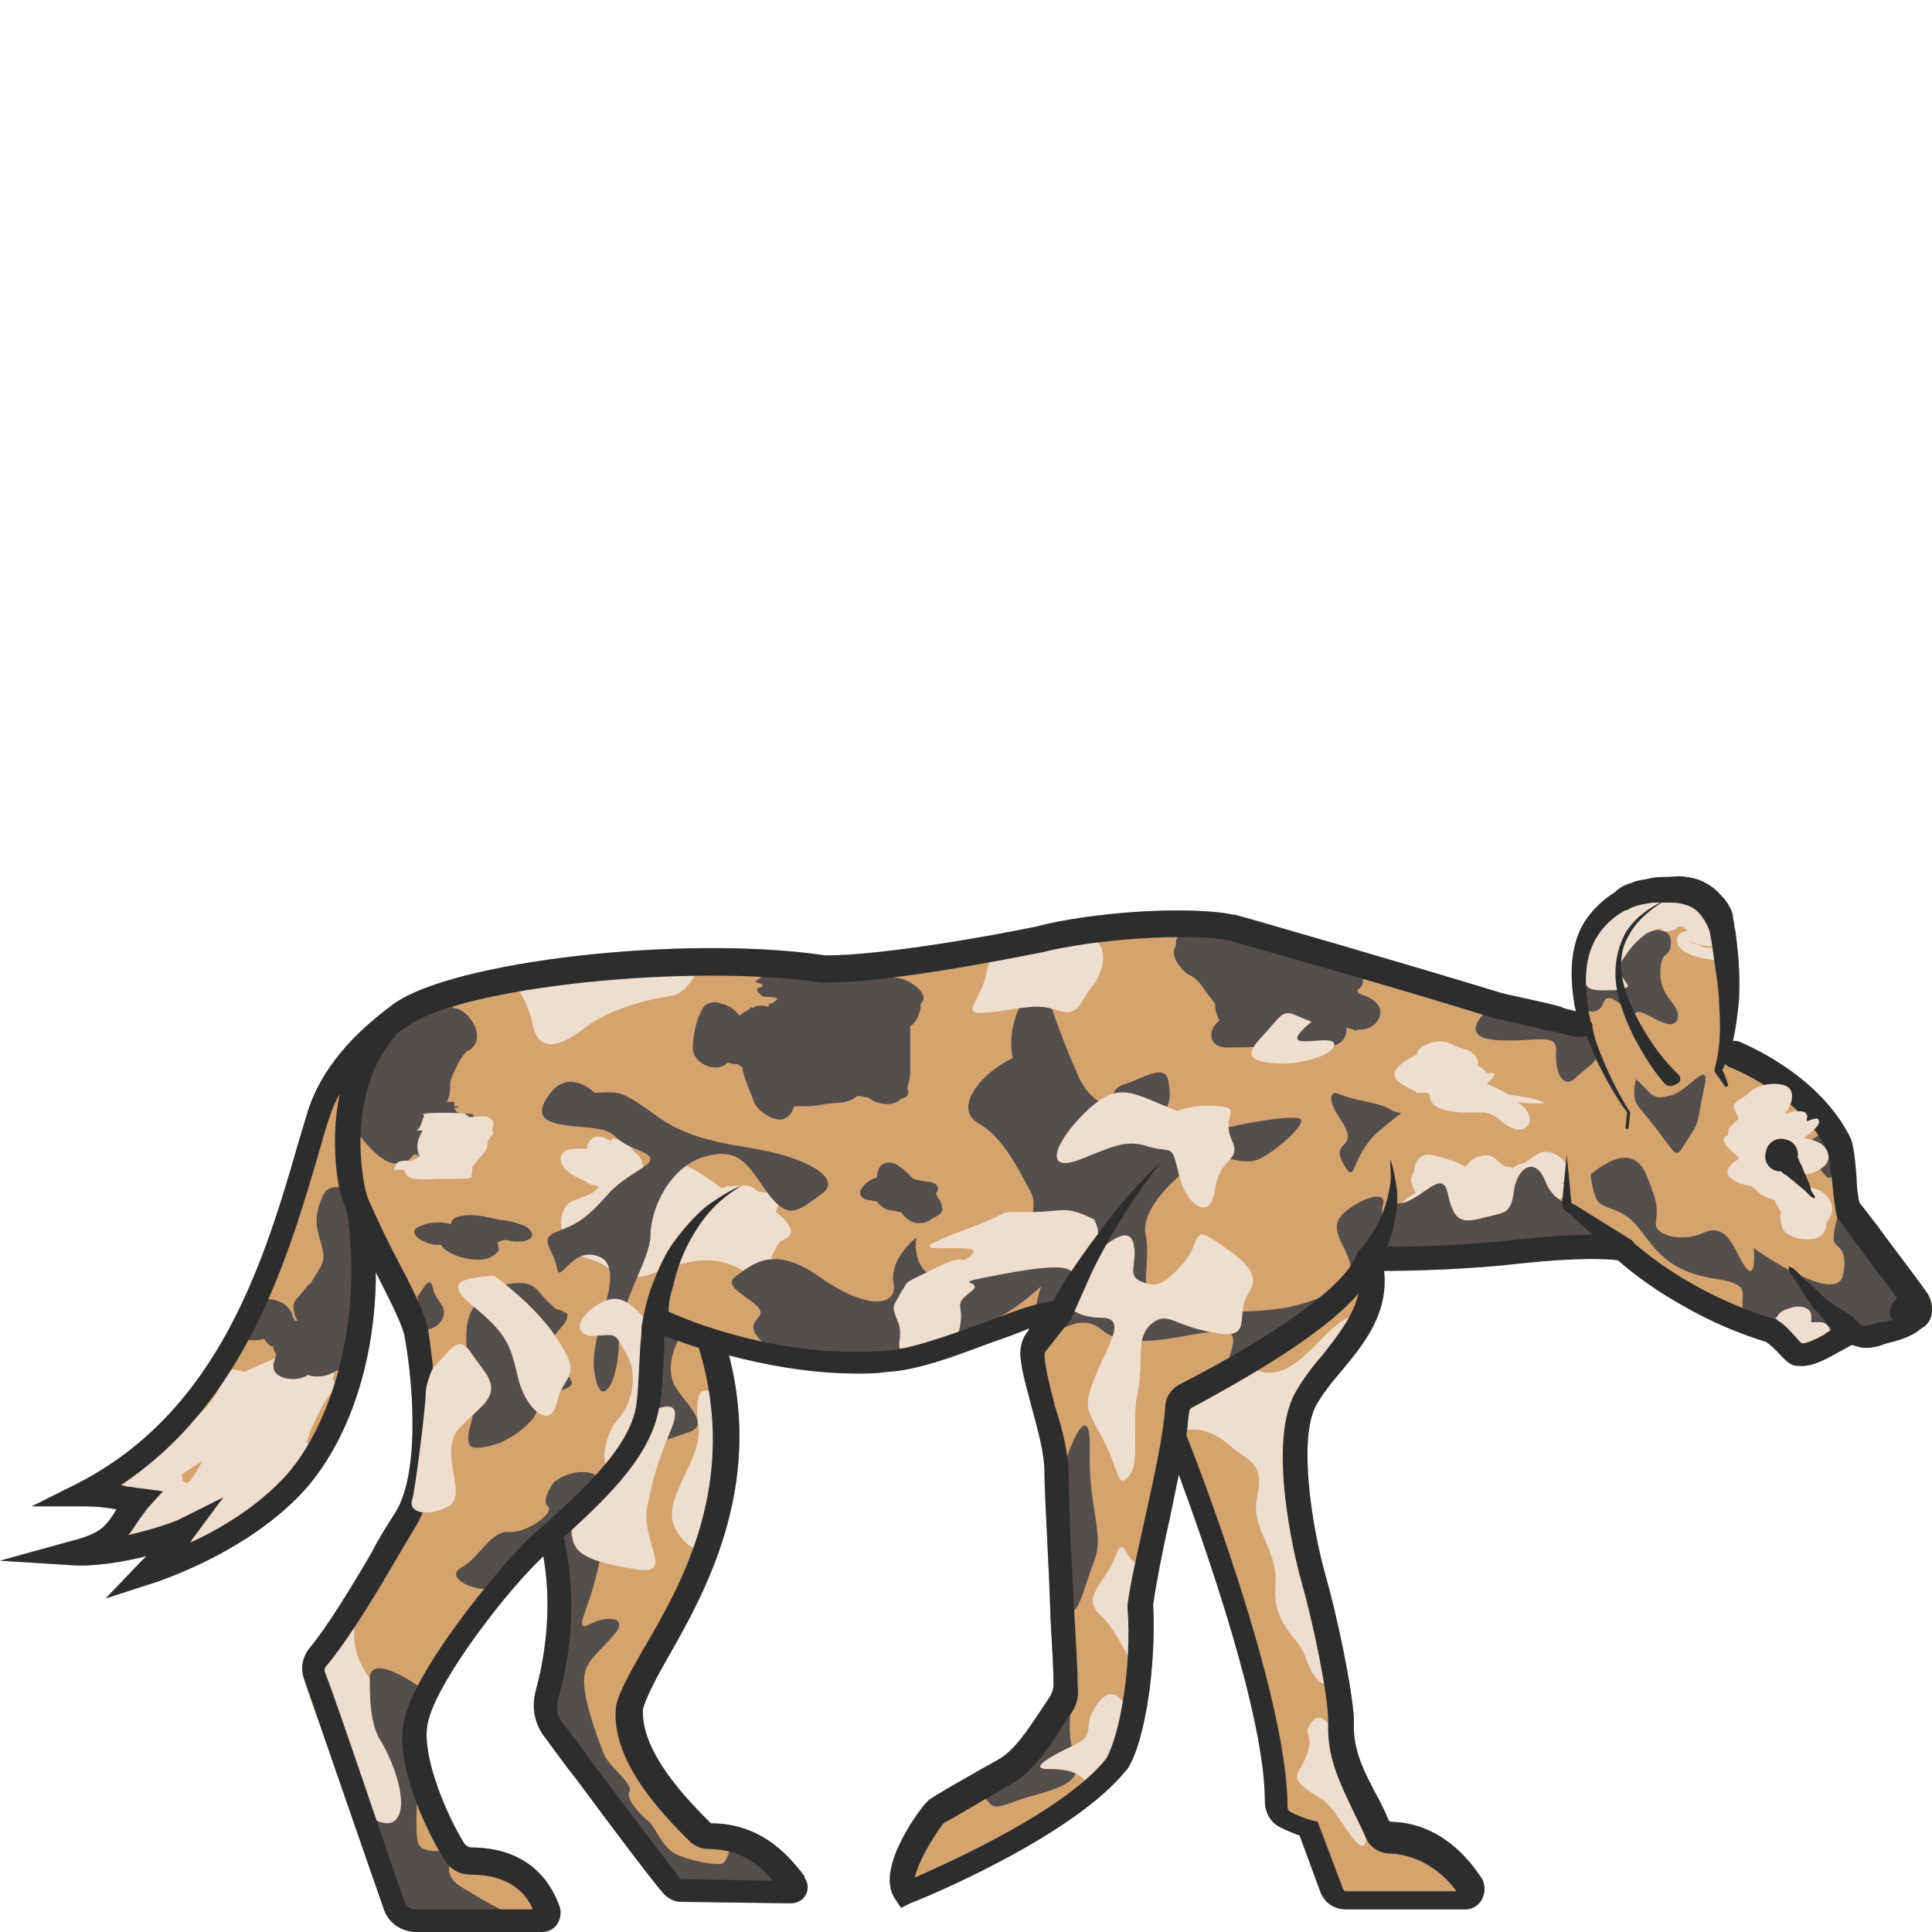 <?xml version="1.0" encoding="utf-8"?>
<!-- Generator: Adobe Illustrator 24.1.2, SVG Export Plug-In . SVG Version: 6.00 Build 0)  -->
<svg version="1.1" id="Layer_1" xmlns="http://www.w3.org/2000/svg" xmlns:xlink="http://www.w3.org/1999/xlink" x="0px" y="0px"
	 viewBox="0 0 128 128" style="enable-background:new 0 0 128 128;" xml:space="preserve">
<style type="text/css">
	.st0{fill:#D4A36E;}
	.st1{fill:#544E4D;}
	.st2{fill:#EFDECE;}
	.st3{fill:#2D2D2D;}
</style>
<g>
	<path class="st0" d="M127.3,88c-0.7,0.6-1.5,0.8-2.3,1l-0.3,0.1c-0.2,0.1-0.7,0.2-1.1,0.2c-0.3,0-0.6-0.1-0.9-0.2l-1.1,0.6
		c-0.7,0.4-1.5,0.8-2.2,0.8c-0.3,0-0.5,0-0.7-0.1c-0.4-0.2-0.7-0.6-1-0.9c-0.2-0.2-0.4-0.4-0.7-0.6c-1.3-0.4-2.9-1-4.6-1.9
		c-1.7-0.9-3.5-2-5.2-3.5c-0.6-0.1-2.7-0.2-6.4,0.2c-3.4,0.4-7.2,0.5-9.1,0.5c0.3,2.8-1.3,4.8-2.8,6.6c-0.7,0.8-1.3,1.6-1.7,2.3
		c-1.2,2.2-0.3,8,0.6,11.2c0.8,2.8,1.8,7.6,1.9,9.6c-0.1,1.9,0.5,3.2,1.7,5.4c0.2,0.4,0.4,0.8,0.6,1.3c0.1,0.1,0.1,0.1,0.2,0.1
		c3.2,0.1,5.1,2.4,6,3.8c0.2,0.4,0.2,0.9,0,1.3c-0.2,0.4-0.6,0.7-1.1,0.7h-7.9c-0.8,0-1.4-0.4-1.7-1.1l-1.4-3.8
		c-0.3-0.1-0.8-0.3-1.2-0.5c-0.7-0.3-1.1-1-1.1-1.8c0-5.6-3.9-16.7-5.7-21.6c-0.2,1-0.4,1.9-0.6,2.9c-0.5,2.2-0.9,4.3-1.1,5.7
		c0.2,4-0.5,9-1.7,10.9l-0.1,0.1c-3.4,4.2-12.5,8.1-14.3,8.8l-0.6,0.3l-0.4-0.6c-1.3-1.9,1.4-5.6,2-6.3l0.2-0.2
		c0-0.1,2.8-1.7,4.6-2.7c1.1-0.6,2-2,2.8-3.2c0.2-0.3,0.4-0.6,0.6-0.9c0.2-0.3,0.3-0.6,0.3-0.9c0-1-0.1-2.6-0.2-4.4
		c-0.1-3.6-0.4-8-0.4-9.6c0-1.3-0.4-2.7-0.8-4.2c-0.3-1.2-0.7-2.4-0.8-3.6c0-0.6,0.1-1.1,0.5-1.6l0.1-0.2c-0.7,0.3-1.5,0.6-2.4,0.9
		c-2.4,0.9-5,1.9-7.1,2C58.1,91,57.4,91,56.8,91c-3.2,0-6.2-0.6-8.5-1.2c2.3,8.9-1.7,15.9-4.1,20.1c-0.8,1.4-1.4,2.6-1.6,3.3
		c-0.2,2.9,3.1,6.2,4.4,7.5c0.1,0.1,0.1,0.1,0.1,0.1c3.6,0,5.4,2.5,6.2,3.5v0.1c0.2,0.3,0.3,0.7,0.1,1.1c-0.2,0.4-0.6,0.6-1,0.6
		l-7.3-0.1c-0.4,0-0.8-0.2-1.1-0.5c-0.8-0.9-3.5-4.5-5.8-7.6c-0.8-1-1.5-2-2.1-2.8c-0.7-0.9-0.9-2-0.6-3.1c0.8-3,1-6,0.5-8.9
		l-0.5,0.5c-2.4,2.4-6.9,8.3-7.2,10.8c-0.3,2.1,1.3,5.9,2.5,7.8c0.1,0.1,0.3,0.2,0.4,0.2c4.2,0,5.5,2.8,5.9,4c0.1,0.4,0,0.8-0.2,1.1
		c-0.2,0.3-0.6,0.5-1,0.5h-8.3c-1,0-1.9-0.6-2.2-1.6c-1.3-3.7-4.4-12.7-5.3-15.3c-0.2-0.7,0-1.4,0.4-1.9c1.1-1.3,2.7-3.9,4.1-6.3
		c0.5-1,1.1-1.9,1.6-2.7c1.5-2.4,1.3-7.8,0.6-11.7c-0.2-0.9-1.1-2.6-1.9-4.2c0,5.7-1.7,11-4.7,14.4c-3.8,4.2-9.8,6.1-10.1,6.2
		l-3.1,1l2.2-2.3c0,0,0.2-0.2,0.5-0.5c-1.6,0.4-3.5,0.7-4.9,0.6L0,103.4l4.7-1.3c2-0.5,2.3-1,2.9-1.9c0-0.1,0.1-0.1,0.1-0.2
		c-0.5-0.1-1.1-0.2-2.3-0.2H2.1l3-1.5c9.4-4.8,12.4-14.7,14.7-22.7c0.2-0.7,0.4-1.3,0.6-2c1.1-3.4,3.8-5.7,5.7-7.1
		c3.9-2.8,19.1-4.6,28.6-3.2c3.8,0,11-1.3,13.9-1.9c3.8-1,10.2-1.4,13.1-0.8h0.1c0.1,0,12.2,3.5,17.7,5.2c1.3,0.3,2.8,0.6,3.9,0.9
		c0.4,0.2,0.7,0.2,1,0.3c0-0.2-0.1-0.3-0.1-0.5c-0.2-1.3-0.3-2.7,0.1-4.1c0.2-0.7,0.5-1.3,1-1.9c0.5-0.6,1-1,1.6-1.4
		c0.3-0.3,0.7-0.5,1.1-0.6c0.4-0.2,0.8-0.2,1.2-0.3c0.4-0.1,0.8-0.1,1.2-0.1c0.4,0,0.7-0.1,1.2,0c1,0.1,1.8,0.6,2.4,1.3
		c0.3,0.3,0.6,0.8,0.7,1.2c0,0.3,0.1,0.5,0.1,0.7c0,0.2,0.1,0.4,0.1,0.6c0.2,1.5,0.3,3,0.2,4.5c-0.1,0.9-0.2,1.8-0.4,2.6
		c0.1-0.1,0.3,0,0.4,0c0.2,0.1,5.3,2.1,7.4,6.4c0.2,0.5,0.3,1.3,0.4,2.6c0,0.6,0.1,1.4,0.2,1.7c0.2,0.2,0.6,0.8,1.1,1.4
		c1,1.4,2.5,3.3,3.4,4.6C128.2,86.5,128.1,87.6,127.3,88z"/>
	<path class="st1" d="M32,74.6c0-0.1-0.6-0.5-0.7-0.8c0,0-0.3,0-0.7,0c-0.3-0.1-0.4-0.1-0.5-0.4c0.1,0,0.2,0,0.3-0.1
		c-0.1,0-0.2,0-0.3,0c0-0.1,0-0.2,0-0.3c0,0-0.2,0-0.5,0c0.1-0.2,0.2-0.4,0.2-0.7c0.1-0.6-0.1-0.4,0.2-1.1c0.3-0.6,0.5-1.2,1-1.6
		c0,0,0,0,0.1,0c0,0,0,0,0,0c0.1-0.1,0.1-0.1,0.2-0.2c0.2-0.2,0.3-0.4,0.3-0.7c0.1-0.7-0.8-1.9-1.5-1.9c0,0,0,0-0.1,0
		c0,0,0-0.1,0-0.1c-0.1,0-0.2,0.1-0.4,0.1c-0.3,0-0.6,0-0.9,0c-0.4,0-0.5,0.2-0.5,0.5c0,0,0,0,0,0c-0.2,0-0.3,0-0.4,0.1
		c-0.1,0.1-0.2,0.1-0.2,0.2c0,0,0,0-0.1,0c-0.1,0.1-0.1,0.1-0.2,0.2c-0.4-0.1-0.8-0.1-0.8-0.1c-0.5,0.2-2.9,4.6-3.1,5.1
		c-0.1,0.2,0,0.4,0,0.7c-0.2,0.4-0.2,1.1,0.3,1.6c0.6,0.7,1.5,1.9,2.5,2c0.6,0.1,0.9-0.2,1.2-0.6c0.2,0,0.4,0,0.7,0
		c-0.3,0-0.5,0.1-0.5,0.1c0.9,0,1.8,0,2.6,0c-0.1,0-0.2,0-0.3-0.1c0,0,0.1,0,0.1,0c0.3,0,0.7,0,1-0.2c1.1-0.4,0,0-0.2-0.4
		C30.6,75.7,32,74.9,32,74.6z M29,75.5c-0.1-0.1-0.2-0.1-0.3-0.2c-0.2-0.2-0.1-0.5-0.1-0.8c0.1-0.1,0.2-0.3,0.4-0.4
		c0.1,0.2,0.7,0.8,0.7,0.8C29.6,75,29.3,75.2,29,75.5z"/>
	<path class="st2" d="M20.7,94.5c0.4-0.9,0.8-1.7,1.4-2.4c0.2-0.2,0.1-0.5-0.1-0.8c0,0,0,0,0,0c0.1-0.1,0.2-0.3,0.1-0.4
		c-0.1-0.1-0.2-0.2-0.3-0.3c0-0.1,0.1-0.1,0.1-0.2c0.2-0.4,0-0.6-0.3-0.7c0.1-0.5,0.2-1.1,0.3-1.6c0.3-1.4-1.9-2.7-2.2-1
		c-0.1,0.9-0.3,1.7-0.6,2.6c0,0-0.1,0-0.1,0c-0.3,0-0.5,0-0.7,0.2c0,0-0.1,0.1-0.1,0.1c-0.7,0.3-1.4,0.6-2,0.9
		c-0.6-0.2-1.2-0.3-1.3,0.2c-0.1,0.2-0.1,0.3-0.2,0.5c-0.9,2.2-3.7,3.9-5.5,5.1c-0.5,0.3-2,1.5-1.4,1.9c0,0.3,1.9,0.1,2.2,0.3
		c0.1,0.1,0.3-0.1,0.4,0c-0.1,0.2-0.2,0.3-0.4,0.5c-0.6,0.1-0.7-0.1-1.3,0c-1.2,0.2-1.3,2.4,0.3,2.9c0.9,0.3,0.6,0.2,1.5,0.1
		c0.1,0,0.4-0.1,0.8-0.1c0.1,0.2,0.3,0.4,0.6,0.6c1.2,0.8,3.2-0.6,3.5-1.8c0,0,0,0,0,0c0.4-0.1,0.9-0.4,1.1-0.8
		c0.1,0,0.1-0.1,0.2-0.1c0.1,0,0.1,0,0.2,0c0.4-0.1,0.5-0.2,0.4-0.4c0.2-0.2,0.4-0.3,0.6-0.5c0,0,0.1-0.1,0.1-0.1c0,0,0,0,0,0
		c0.1-0.1,0.1-0.1,0.2-0.2c0.1-0.1,0.2-0.3,0.3-0.5c0.4-0.4,0.7-0.9,0.9-1.3c0,0,0,0,0-0.1c0.1,0,0.2,0,0.3,0c0.1,0,0.3,0.1,0.4,0.1
		c0.5-0.1,0.7-0.4,0.6-0.7c0,0,0.1,0,0.1-0.1c0.3-0.3-0.2-0.7-0.5-0.8c0-0.1,0.1-0.2,0.1-0.3C20.5,95,20.6,94.7,20.7,94.5z
		 M13.4,96.8c-0.3,0.6-0.6,1.1-1,1.5c-0.1-0.1-0.2-0.1-0.3-0.2c0-0.1,0-0.3-0.1-0.4C12.5,97.4,12.9,97.1,13.4,96.8z"/>
	<path class="st1" d="M23.8,80.5c0.6-1.4-1.8-2.6-2.4-1.3c-0.3,0.7-0.5,1.3-0.4,2.1c0.1,0.6,0.3,1.1,0.4,1.6
		c0.1,0.8-0.1,0.9-0.5,1.6c-0.1,0.2-0.2,0.3-0.3,0.5c-0.1,0.1-0.3,0.2-0.3,0.3c-0.2,0.2-0.4,0.5-0.6,0.7c-0.3,0.3-0.3,0.6-0.2,1
		c0,0.1,0.1,0.3,0.2,0.5c-0.1,0-0.1,0-0.2,0c0-0.1,0-0.1-0.1-0.2c0-0.2-0.1-0.4-0.2-0.5c-0.2-0.4-0.7-0.6-1.1-0.7
		c-1.2-0.2-2.2,0.7-2.7,1.7c-0.1,0.8,1.2,1.2,2.1,0.9c0.1,0.2,0.3,0.4,0.5,0.5c0,0,0,0,0.1,0c0,0.2,0.1,0.4,0.2,0.5c0,0,0,0,0,0
		c0,0,0,0,0,0c0,0,0,0,0,0c0,0.1-0.1,0.3-0.1,0.4c-0.5,1.2,1.2,1.5,2,1.1c0.1,0,0.1-0.1,0.2-0.1c0.6,0.2,1.3,0.1,1.9-0.3
		c0.8,0,1.7-0.5,1.3-1.4c-0.1-0.3-0.2-0.5-0.3-0.7c0-0.3-0.1-0.6-0.1-0.9c0.2-0.1,0.4-0.3,0.6-0.6c0.1-0.2,0.2-0.4,0.2-0.7
		c0-0.1,0-0.1,0-0.2c0-0.3-0.2-0.5-0.5-0.6c0.3-0.4,0.5-0.7,0.6-1.2C24.3,83.3,23.2,81.7,23.8,80.5z"/>
	<path class="st1" d="M104.7,64.3c0.6,0.8,0.8,1.1,1.4,0.9c0.5-0.2,1.3-0.2,1.2-0.5c-0.1-0.4,0.1-2.1,0.5-2.6c0.4-0.5,1-1.4,1.1-0.8
		s1.8-0.1,1.8,1.1s-0.7,0.4-0.7,2.1s1.5,2.1,1.1,3.1c-0.5,1-2.7-1.3-2.8-0.3c-1-0.8-1.8-1.7-2.1-0.8c-0.3,0.9-1.7,0.5-1.7-0.3
		C104.3,65.1,104.7,64.3,104.7,64.3z"/>
	<path class="st1" d="M30.5,80.8L30.5,80.8c0.8,0.2,1.5,0.4,2.3,0.6c0,0,0,0,0-0.1c-0.2,0.2-0.3,0.4-0.5,0.5h0.1c-0.3,0-0.6,0-1,0
		c0.8,0.1,1.6,0.3,2.4,0.4c0.3,0.1,1.1,0.1,1.4-0.2c0.2-0.3-0.2-0.7-0.5-0.8c-0.8-0.3-1.6-0.5-2.4-0.3c-0.9,0.2-1.5,0.8-2.4,1
		c-0.8,0.2-0.4,0.7,0.1,1c0.8,0.5,2.2,0.6,2.9-0.2c0.3-0.3-0.2-0.7-0.5-0.8c-0.6-0.3-1.9-0.6-2.4,0.1c-0.2,0.3,0,0.5,0.2,0.7
		c0.6,0.4,1.1,0.5,1.8,0.6c-0.4-0.4-0.9-0.8-1.3-1.2c0.3-0.2,1.3,0.7,1,0.1c-0.1-0.2-0.2-0.3-0.4-0.4c-0.3-0.3-0.7-0.5-1.1-0.6
		c-0.8-0.3-1.7-0.3-2.5,0.1c-0.6,0.3,0,0.8,0.3,0.9c0.5,0.3,1.3,0.4,1.8,0.1c-0.3,0.2-0.7-0.4-0.6,0.1c0,0.1,0.2,0.3,0.2,0.3
		c0.3,0.3,0.8,0.5,1.2,0.6c0.7,0.2,1.6,0.3,2.2-0.2c0.9-0.6-0.9-1.2-1.3-1.2c-0.1,0-0.2,0-0.3,0c0.4,0.1,0.8,0.3,1.2,0.4
		c-0.1-0.1-0.2-0.1-0.2-0.2c0.1,0.2,0.1,0.4,0.2,0.7c-0.1,0-0.1,0-0.2,0c-0.5-0.1-1.1-0.1-1.6-0.2c0,0,0.1,0,0.1,0.1
		c-0.2-0.3-0.3-0.5-0.5-0.8c0.4,0,0.7,0.1,1.1,0.1c0,0.3,0.1,0.7,0.1,1c0.4-0.1,0.8-0.3,1.2-0.5c0.2-0.1,0.4-0.2,0.6-0.3
		c0.5-0.1,0.4-0.2-0.2-0.2c0.3-0.3,0.6-0.7,0.9-1c-1.1-0.2-2.4-0.7-3.5-0.4c-0.2,0-0.6,0.3-0.5,0.5c0,0,0,0,0,0.1
		c0.4,0.7,1.7,0.9,2.4,0.6l0,0c0.6-0.3,0-0.8-0.3-0.9C31.8,80.7,31.1,80.6,30.5,80.8L30.5,80.8z"/>
	<path class="st2" d="M32.6,74.9c0.1-0.4,0.2-0.7-0.3-0.9c-0.3-0.1-0.7,0-1.1,0c0,0-0.1,0-0.2,0c0,0,0-0.1,0.1-0.1c0,0-0.1,0-0.1,0
		c0,0,0,0,0,0c0,0-0.1,0-0.1,0c0,0-0.1-0.1-0.1-0.1c-0.1-0.1-2.6-0.1-2.7,0c0,0-0.1,0-0.1,0c0,0,0,0,0.1,0.1
		c-0.1,0.3-0.2,0.6-0.3,0.8c-0.1,0.1-0.1,0.1-0.2,0.2c0.1,0,0.2,0,0.4,0c-0.3,0.5-0.5,1.1-0.2,1.7c0,0,0,0,0,0
		c-0.1,0.1-0.3,0.2-0.5,0.3c-0.1,0-0.1,0-0.2,0c0,0-0.1,0-0.1,0c0,0,0,0,0,0c-0.3,0-0.8,0-0.8,0.4c-0.1,0-0.1,0.1-0.1,0.2
		c0,0,0.3,0,0.7,0c0,0,0,0,0,0.1c0.1,0.3,0.3,0.4,0.6,0.5c0,0-0.1,0-0.1,0c0.1,0,0.1,0,0.2,0c0.6,0.1,1.3,0,1.7,0c0.3,0,0.5,0,0.8,0
		c0,0,0,0-0.1,0c0,0,0,0,0,0c0.6,0,1.3,0,1.3-0.1v0c0,0,0.1,0,0.1,0c0,0,0-0.1-0.1-0.1c0.1-0.2,0.1-0.4,0.1-0.6
		c0.3-0.4,0.6-0.7,0.9-1.1c0.1-0.2,0.1-0.4,0.1-0.6c0.1-0.1,0.1-0.1,0.2-0.2c0,0-0.1,0-0.1,0c0,0,0,0,0,0c0,0,0.1,0,0.1,0
		c0,0-0.1,0-0.1,0c0,0,0.1-0.1,0.1-0.1C32.8,75.1,32.7,75,32.6,74.9z"/>
	<path class="st1" d="M59.5,64.8c-0.5-0.1-1-0.1-1.5,0c0-0.5,0.1-0.9,0.1-0.9l-3.2-0.1c-0.7,0-1.6,0.2-2.2,0.6c-0.5,0-1,0-1.4,0
		c-0.2,0-0.7-0.1-0.8,0.1c-0.1,0.1-0.1,0.2-0.1,0.3c-0.2,0.1-0.4,0.2-0.3,0.3c0.2,0,0.3,0.1,0.4,0.1c0,0.1,0,0.1,0,0.2
		c-0.3,0-0.4,0.1-0.3,0.3c0.1,0.1,0.2,0.2,0.3,0.3c0.2,0.1,1,0,1,0.2c0,0-0.2,0.2-0.4,0.3c-0.1,0-0.2,0-0.3,0c0.1,0,0.1,0,0.2,0.1
		c0,0-0.1,0-0.1,0.1c-0.3-0.1-0.7-0.1-0.9,0c0,0-0.1,0-0.1,0.1c0,0-0.1,0-0.1-0.1c-0.1,0.1-0.2,0.2-0.2,0.2
		c-0.2,0.1-0.4,0.2-0.6,0.4c-0.3-0.4-0.7-0.7-1.2-0.8c-0.4-0.2-1.1-0.1-1.3,0.4c-0.4,0.8-0.6,1.7-0.6,2.6c0.1,1.1,1.7,1.6,2.3,0.9
		c0.3,0.1,0.5,0.1,0.7,0.1c0.1,0.1,0.2,0.2,0.3,0.2c0,0.1,0,0.2,0,0.2c0.2,0.8,0.5,1.4,0.8,2.2c0.3,0.6,1.4,1.3,2,1
		c0.4-0.2,0.5-0.5,0.6-0.8c0.6,0,1.3,0,1.8-0.1c0.8-0.2,1.6,0,2.3-0.5c0,0,0.1-0.1,0.1-0.1c0.2,0,0.5,0.1,0.7,0.1
		c0.1,0.1,0.2,0.1,0.3,0.2c0.6,0.3,1.4,0.4,1.9-0.1c0,0,0,0,0,0c0.4-0.1,0.6-0.3,0.4-0.7c0.1-0.3,0.2-0.7,0.2-1.1c0-1,0-2,0-3
		c0.3-0.2,0.5-0.5,0.6-0.9c0.1-0.2,0.1-0.4,0.1-0.6c0,0,0,0,0,0C61.7,65.9,60.3,64.9,59.5,64.8z"/>
	<path class="st1" d="M27.6,86c0.6-0.9,0.9-1.5,1.1-0.6s1,1.1,0.6,2c-0.5,0.9-1.6,0.7-1.6,0.7V86z"/>
	<path class="st1" d="M62.4,80c0-0.2-0.1-0.5-0.3-0.7c0-0.1,0-0.1-0.1-0.2c0.3-0.4,0.1-0.7-0.4-0.8c-0.4,0-0.7-0.1-1.1-0.2
		c-0.1-0.1-0.2-0.2-0.3-0.3c-0.2-0.2-0.4-0.4-0.6-0.5c-0.4-0.4-1.2-0.4-1.4,0.2c-0.1,0.2-0.1,0.3-0.1,0.5c-0.3,0.1-0.7,0.3-0.9,0.6
		c-0.4,0.4-0.2,0.8,0.3,0.9c0.2,0,0.4,0.1,0.6,0.1c0.2,0.3,0.6,0.6,1,0.6c0.2,0,0.4,0.1,0.6,0.1c0.2,0.3,0.5,0.6,0.9,0.7
		c0.4,0.1,0.9,0,1.2-0.3c0.1,0,0.2-0.1,0.2-0.1C62.3,80.5,62.5,80.2,62.4,80z"/>
	<path class="st2" d="M23.7,106.2c-0.5,2.4-0.2,3.6,0.8,5c1,1.4,1.5,2.2,1.7,3.7c0.2,1.5,2.1,4.8,0.9,5.9c-1.2,1.2-2,2.1-2.7,0.1
		c-0.7-2-5-9.1-4.2-10.7C21.1,108.7,23.7,106.2,23.7,106.2z"/>
	<path class="st1" d="M37.9,91.6c-0.1-0.1-0.1-0.3-0.2-0.4c-0.2-0.5-1.5-0.1-1.7,0c0.2-0.2,0.2-0.4,0.3-0.7c0.2-1-0.3-1.1,0.5-2.1
		c0.3-0.4,0.7-0.7,0.8-1.2c0-0.1,0-0.2-0.1-0.2c-0.3-0.2-0.4-0.2-0.7-0.3c-0.3-0.3-0.6-0.5-0.9-0.9c-0.5-0.6-0.8-0.8-1.5-0.8
		c-1,0-1.9,0.4-2.6,1.1c-1.4,1.4-0.7,3-0.9,4.7c-0.1,1,0.2,1.4,0.4,2.4c0.2,0.9-0.5,1.6-0.2,2.5c0.2,0.5,1.7,0,2-0.1
		c0.9-0.4,1.6-0.9,2.2-1.6c0.1-0.1,0.2-0.4,0.4-0.7c0.1,0,0.2-0.1,0.2-0.1c0.5-0.3,0.9-0.6,1.3-1.1C37.6,92,37.9,91.8,37.9,91.6z"/>
	<path class="st1" d="M27.7,111.7c-1.9-1.3-3.2-1.6-3.2-0.5c0,1.1,0,3,0.7,4.1c0.7,1.1,1.8,3.8,1.2,5c-0.6,1.2-2.1-0.2-2.2,0.1
		c-0.1,0.4,1.3,4.9,1.9,6c0.6,1.1,4,0.9,4.4,1c0.4,0.1,5.3-0.2,4.3-0.4c-1.1-0.1-2.1-0.7-4.1-1.9c-2.1-1.2,0-2.6-0.4-2.6
		c-0.4,0-2.3,0.5-2.6-0.4s0.1-5.2,0.1-5.2s-0.7-3.8-0.3-4.1S27.7,111.7,27.7,111.7z"/>
	<path class="st1" d="M83.1,62.3c-0.1-0.1-0.6-0.1-0.7-0.2c-0.4-0.2-1-0.1-1.6-0.1c0,0-0.1-0.1-0.1-0.1c-0.8-0.7-1.9-0.7-2.6,0.1
		c-0.2,0.2-0.2,0.4-0.2,0.7c-0.5,0.6,0.5,1.7,0.9,1.9c0.5,0.2,0.8,0.7,1.1,1.1c0.2,0.3,0.4,0.5,0.6,0.8c0,0.4,0.1,0.8,0.3,1.1
		c-0.8,0.6-0.8,1.8,0.5,1.8c1.5,0,2.9-0.1,4.3-0.1c0.1,0,0.2,0,0.2,0c0.2,0,0.3,0,0.5,0c0.2,0,0.4-0.1,0.5-0.1
		c0.2,0.2,0.4,0.3,0.5,0.3c0.1,0,0.1,0,0.2,0c0,0,0,0,0,0c0,0,0,0,0,0c0.8-0.1,1.8-0.4,1.7-1.4c0,0,0.1,0,0.1,0
		c0.2,0.1,0.4,0.1,0.6,0.2c0,0,0-0.1,0-0.1c1.3,0.2,2.3-1.4,0.8-2.1c-0.2-0.1-0.5-0.2-0.7-0.3c0-0.1,0-0.1-0.1-0.2
		c0.2-0.1,0.4-0.3,0.4-0.6c0-0.5-0.5-0.9-0.8-1.1c-1.1-0.4-2.2-0.6-3.5-0.7c-0.5,0-2.3-0.7-2.6-1L83.1,62.3z"/>
	<path class="st1" d="M70.4,97.6c0.3-1.6,1.9-5.3,1.8-1.5c-0.1,3.8,1,5.6,0.3,7.3c-0.7,1.8-1.2,4.3-1.8,2.9
		C70.1,105.1,70.4,97.6,70.4,97.6z"/>
	<path class="st1" d="M36.7,98.2c1.4-1.1,3.4-0.7,2.8,0.1c-0.5,0.8-2,2.1-3,2.8c-1,0.7-1.5,2.5-2.9,3.7c-1.4,1.2-4.3-0.2-3.1-0.9
		c1.3-0.7,2-2.5,3.2-2.4s3.1-1.3,2.6-1.7S36.7,98.2,36.7,98.2z"/>
	<path class="st2" d="M51.4,80.3C51.4,80.3,51.4,80.3,51.4,80.3c0.2,0,0.3,0,0.4,0C51.6,80.3,51.5,80.3,51.4,80.3
		c0.1-0.3,0.3-0.6,0.1-0.8c0-0.1-0.2-0.2-0.3-0.2c0,0,0,0,0-0.1c0,0,0,0,0,0c0,0,0,0,0,0c0,0,0,0,0,0c0,0-0.1,0-0.1,0c0,0,0,0,0,0
		c0,0-0.1,0-0.1,0c0.2,0,0.4,0,0.5,0c-0.1-0.1-0.3-0.1-0.5-0.1c0,0,0.1,0,0.1-0.1c-0.1,0-0.3,0-0.4,0c0,0,0,0,0,0
		c-0.1,0-0.3,0-0.6-0.1c0-0.1-0.1-0.2-0.2-0.2c-0.4-0.3-1.2-0.1-1.7-0.1c-0.1,0-0.2,0.1-0.4,0.1c-1-0.7-3.2-2.5-4.5-1.3
		c0,0-0.1,0.1-0.1,0.1c0,0,0,0-0.1,0c-0.2-0.1-0.4-0.1-0.5-0.1c0-0.5-0.2-0.8-0.6-1.1c-0.2-0.4-0.7-0.7-1.1-0.8
		c-0.1,0-0.2-0.1-0.3-0.1c0,0.1-0.1,0.1-0.1,0.2c-0.2-0.1-0.3-0.1-0.4-0.2c-0.8-0.3-1.2,0.2-1.2,0.7c-0.3,0-0.5,0-0.8,0
		c-0.9,0-1.3,0.7-0.6,1.4c0.4,0.4,0.9,0.6,1.4,0.8c0,0,0,0,0,0.1c0,0,0.1,0,0.1,0c0.1,0,0.1,0.1,0.2,0.1c0.2,0,0.3,0.1,0.5,0.1
		c-0.3,0.4-0.7,0.6-1.1,0.7c-0.3,0.2-0.8,0.2-1,0.5c-0.8,0.9-0.4,2.5,0.5,3.2c0.5,0.4,1.2,0.4,1.7,0.7c0.6,0.3,0.9,0.7,1.6,0.8
		c0.7,0.2,1.3,0.1,2-0.2c2.1-0.7,3.6-1.3,5.7-0.2c0.1,0.1,0.2,0.2,0.3,0.3c0,0,0.1-0.1,0.1-0.1c0.8,0.5,2.9,0.1,1.6-1
		c0.1-0.3,0.3-0.5,0.4-0.8c0.1-0.1,0.2-0.2,0.2-0.3c0,0,0,0,0.1,0c0.1,0,0.1-0.1,0.2-0.1C52.9,81.7,52.1,80.8,51.4,80.3z"/>
	<path class="st2" d="M103.5,78.4c0.4-0.4,0.5-1,0.1-1.5c-0.4-0.5-1.2-0.8-1.8-0.4c-0.2,0.1-0.4,0.3-0.6,0.4c0,0-0.1,0-0.1,0.1
		c0.1-0.1,0.2-0.1,0,0c-0.1,0-0.2,0.1-0.4,0.1c-0.2,0.1-0.4,0.2-0.5,0.3c-0.1-0.1-0.2-0.1-0.3-0.1c-0.4,0-0.6-0.4-0.9-0.6
		s-0.6-0.2-0.9-0.1c-0.5,0.1-0.8,0.4-1,0.7c-0.7-0.4-1.5-0.6-2.3-0.8c-0.7-0.1-1.1,0.5-1.1,1.1c-0.2,0.3-0.3,0.6-0.1,1
		c0.1,0.2,0.1,0.3,0.2,0.4c-0.3,0.2-1.1,0.7-0.9,0.9c0.7,0.9,1.8,0.9,2.9,0.6c0,0,0,0,0,0c0.3,0.4,0.8,0.8,1.3,1
		c0.5,0.2,1.2,0.3,1.8,0.2c0,0,0,0,0,0.1c0.1,0,0.1-0.1,0.2-0.1c0.4-0.1,0.9-0.1,1.2-0.3c0.2-0.1,0.1-0.3,0-0.7c0.3,0,0.5,0,0.8,0
		c0.5-0.1,0.1-0.8,0-1.1c0,0,0,0,0,0c0.3,0.1,0.5,0.2,0.8,0.2c0.8,0,1.5-0.2,2-0.9C104,78.8,103.8,78.6,103.5,78.4z"/>
	<path class="st1" d="M89,80.4c-1.2,1.1,0.5,2.4,0.5,3.7c0,1.2-2.6,2.3-4.7,2.6c-2.2,0.3-6.8,0.4-8.1-0.3c-1.4-0.7-0.4-2.7-0.8-4.6
		c-0.4-1.9,2.7-4.5,3.8-5c1.1-0.5,2.6,0.5,3.7,0c1.1-0.5,3-2.2,2.8-2.6c-0.1-0.4-3.4,0.1-5.7,0.7c-1.3,0.3-2.5-0.2-3.5-0.7
		c0.1-0.1,0.1-0.2,0.1-0.3c0.4-1,0.5-1.1,0.3-2.3c-0.2-1.2-1.8-0.1-2.8,0.2c-0.8,0.2-0.9,0.7-1,1.5c-0.9-0.2-1.7-0.9-2.2-2.1
		c-0.7-1.6-1.1-2.6-1.9-4.9s-3,1.1-2.4,3.8c-2.3,1.1-3.9,3.4-2.3,4.3c1.6,0.9,2.6,2.9,3.5,4.6c0.9,1.8-1.7,5-4.9,5.6
		s-2.7-2.6-2.7-2.6s-1.8,1.4-1.5,3c0.3,1.6-1.8,1.8-4.9-0.4c-3.1-2.2-4.5-0.8-5.6,0c-1.1,0.8,2.3,1.8,1.6,2.6s-0.4,1.1,0.5,2
		c0,0,3,0.7,4.7,0.9c1.6,0.2,5.8-0.9,8.6-1.9c2.8-0.9,4.9-3,4.9-3s-0.8,1.9-0.1,3.4c0.7,0.3,2.4-1.9,4.1-0.5
		c1.6,1.4,4.6,0.5,7.4,0.1c2.8-0.4,0,2.6,1.5,2c1.5-0.5,7.4-4.6,8.8-5.8c1.4-1.2,0.7-3.2,0.9-4.5C92,78.8,90.2,79.3,89,80.4z"/>
	<path class="st1" d="M92.3,79.7c1.5,0.4,3.2-2.5,3.6-0.7c0.4,1.8,0.8,2.1,2.3,1.7s1.9-0.2,2.1-1.8c0.2-1.5,1.4-2.4,2.1-0.6
		c0.7,1.8,2.4,1.4,3.1,2.6c0.7,1.2,2.7,1.5,0.5,1.9c-2.3,0.4-6.8,0.6-8.9,0.6s-7,0.7-6.4-0.1C91.2,82.4,92.3,79.7,92.3,79.7z"/>
	<path class="st1" d="M64.4,118.5c1.5,0.6,0.7,1.7,2.7,0.9c2-0.8,5-0.9,4.1-3.1c-0.9-2.2,0.5-4.6-1.1-3.4c-1.6,1.1-0.8,2.6-2.2,3.4
		S64.4,118.5,64.4,118.5z"/>
	<path class="st1" d="M39.4,72.4c1.8-0.1,1.8-0.1,4.2,1.6c2.5,1.8,5.4,1.8,7.8,2.4c2.4,0.6,4.5,1.8,2.9,2.8
		c-1.5,1.1-2.1,1.6-3.4-0.1c-1.3-1.8-1.8-3.1-4.1-2.5c-2.4,0.6-3.7,3.5-3.7,5.2s-2.1,4.5-2.1,7.1c0,2.6-1.2,4.7-1.6,2.1
		c-0.5-2.6,2.2-6.7,0.4-7.7c-1.9-0.9-2.7,1.9-2.9,0.7s-1.3-1.9,0-2.4s1.9-0.8,3.4-2.5s4.1-2.1,2-2.9s-1.1-1.3-3.4-1.5
		c-2.4-0.2-3.8-0.4-2.5-2.2S39.4,72.4,39.4,72.4z"/>
	<path class="st1" d="M105.4,77.8c1.2-1,2.9-1.9,3.7,0.1c0.8,1.9,0.7,2.3,0.6,3.1c-0.1,0.9,1.8,1.3,3.1,0.7s1.8,0.3,2.5,1.7
		c0.7,1.3,1,1,0.9-0.7c1.1,0.8,5.5,3.6,5.9,1.8c0.4-1.9-0.5-1.8-0.6-2.3c-0.1-0.5,0.4-2.7,0.9-2.3c0.5,0.4,3.9,5,4.5,5.7
		c0.5,0.7,0.9,1.7-1,2.1c-2,0.4-3.1,0.5-3.6,0.4c-0.6,0.7-2.6,2.1-3.4,1.5c-0.8-0.6-2.7-1.6-3.3-2.6c-0.6-1.1,0.9-1.9-2.1-2.3
		c-3-0.5-3.8-1.9-4.9-3.3c-1.1-1.5-2.4-1.2-2.8-1.9C105.4,78.6,105.4,77.8,105.4,77.8z"/>
	<path class="st1" d="M120.7,74.6c0.1,0.8-1,1-1.9,1.4c-0.9,0.4-1.4,0.7-0.4,1.1c1,0.4,1.1-0.8,1.8-0.1s0.9,1.5,1.3,0.7
		c0.4-0.8,0.8-1.6,0.1-2.2S120.7,74.6,120.7,74.6z"/>
	<path class="st1" d="M99.5,66.3c-1.2,0.6-3,2.4-0.4,2.6c2.6,0.2,4.1-0.6,4,0.8c-0.1,1.4,0.5,2.5,1.3,1.7s1.7-1.1,1.3-1.9
		c-0.4-0.8-0.1-1.7-1.3-1.8C103.3,67.6,99.5,66.3,99.5,66.3z"/>
	<path class="st1" d="M45.5,88.1c-0.9,0.8-1.4,2.6-0.8,3.7c0.6,1.1,2.5,2.6,0.9,3.1c-1.5,0.5-2.3,0.9-2.6,0c-0.3-0.9,0.1-4.4,0-5.6
		c-0.1-1.2,0.9-1.8,1.3-1.8C44.7,87.6,45.5,88.1,45.5,88.1z"/>
	<path class="st1" d="M39,99.5c0.3,1.5,1.3,1.8,0.6,4.5c-0.6,2.7-1.7,4.2-0.5,3.6c1.1-0.6,2.7-0.5,1.5,0.8c-1.1,1.3-2,1.7-1.9,3.2
		c0.1,1.5,1,3.8,1.3,4.6c0.3,0.8,2,2,1.7,2.5s0.9,1.7,1.3,2s0.9,1.8,1.9,2.2s2,0.6,2.8,0.6c0.8,0,0.6-2.4,1.4-2
		c0.8,0.4,3.2,3.3,3.2,3.3s-1.3,0.9-2.7,0.8c-1.4-0.1-4.3,0.5-5.1-0.3c-0.8-0.8-6.4-9-7.2-10c-0.9-1-1.3-2.8-0.8-4.1
		c0.6-1.3,0.8-6.6,0.4-8.1S39,99.5,39,99.5z"/>
	<path class="st2" d="M41.3,97.3c0.9-1.9,0.1-2.8,1.3-3.5c1.2-0.7,2.7-1.2,1.9,0.8s-1.1,2.7-1.6,5.1s1.8,4.6-0.6,4.3
		c-2.4-0.4-3.4-0.7-4-1.3c-0.6-0.6-0.6-2.3,0.1-2.9C39.1,99.2,41.3,97.3,41.3,97.3z"/>
	<path class="st2" d="M48.4,92.5c-1.3-0.2-2.1-1-2.2,0.6c-0.1,1.6,0.5,1.7-0.5,3.9c-1,2.2-1.7,3.3-0.7,4.7c1,1.4,2,1.2,2.3-0.5
		c0.3-1.7,1-4.4,1-5.6S48.4,92.5,48.4,92.5z"/>
	<path class="st2" d="M46.1,64.5c-4.1,0.1-8.3,0.5-11.8,1c0.4,0.6,0.8,1.4,1,2.4c0.3,1.6,1.5,1.7,3.3,0.3c1.8-1.4,4.4-2,5.8-2.2
		C45.2,65.9,45.8,65.1,46.1,64.5z"/>
	<path class="st2" d="M72.5,80.8c-2-1-2-0.5-4.3-0.5c-2.3,0-1-0.1-3.3,0.8c-2.3,0.9-4.4,1.6-2.7,1.6c1.6,0,2.8-0.1,2.1,0.5
		c-0.8,0.7-0.1-0.3-2.3,0.8c-2.2,1.1-1.7,0.7-2.3,1.6c-0.5,1-0.7,0.8-0.2,2s-0.7,2.2,1.2,1.9c1.9-0.3,2.6-0.1,2.9-1.6
		c0.3-1.5-0.5-1.4,0.7-2.3c1.2-0.9-2.1-0.4,2.2-1.2c4.3-0.8,4.3-0.3,4.7,0c0.4,0.3,1-1.5,1.4-2.1C73,81.7,72.5,80.8,72.5,80.8z"/>
	<path class="st2" d="M67.7,62.7c-1.8,0.5-2,0-2.4,2c-0.5,2-2.1,2.7,0.9,2.3c3-0.5,2.9-0.3,4.1,0c1.2,0.3,1.2-0.6,2.1-1.7
		s1.1-3.2-0.6-3.2S67.7,62.7,67.7,62.7z"/>
	<path class="st2" d="M72.4,83.2c0.9-0.8,2.4-2.1,2.7-0.8c0.3,1.3-0.5,2.1,0.5,2.5s1.4,0.3,2.7-1.1c1.3-1.4,0.6-2.7,2.2-1.6
		s3.2,2.1,2.2,3.5c-0.9,1.4,0.4,3.1-2.2,2.6c-2.7-0.4-3.1-1.5-4.2-0.6c-1.1,0.9-0.5,2.4-0.9,4.4c-0.5,2.1,0.2,4.7-0.6,5.7
		c-0.8,0.9-0.6-0.3-1.7-2.4c-1.1-2.1-1.4-2.1-0.5-4.3c0.9-2.2,2.1-3.8,0.3-3.8s-2.7-1.1-2.2-1.6S72.4,83.2,72.4,83.2z"/>
	<path class="st2" d="M78,94.9c1.1-0.4,2.2-0.2,3.4,0.8c1.2,1.1,2.4,1.1,1.9,3.4s1.4,3.4,1.2,6c-0.2,2.6,1.6,3.4,2,4.7
		c0.4,1.3,1.4,2.5,1.5,1.1c0.1-1.4-0.4-6.2-1.1-7.9c-0.7-1.6-1.3-6.7-0.8-8.5s1.4-3.5,2.2-4.7s4.4-3.4,2.2-2.9s-2.5,1.6-4.4,3.2
		c-1.9,1.5-2.8,0.6-3.7,0.4c-0.8-0.2-3.7,1.4-3.7,1.4L78,94.9z"/>
	<path class="st2" d="M89,115.8c-0.8-1.3-1.4-2.6-2.1-1.7s0.2,0.7-0.3,2.1s-1.2,1.4-0.1,2.3c1.2,0.9,1.2,0.5,2.3,2.1
		s1.6,2.4,1.8,0.9c0.2-1.5,1.1-1.1,0.2-2.6C89.8,117.5,89,115.8,89,115.8z"/>
	<path class="st2" d="M74.8,114.1c0-1.3-1.1-2.7-2.1-1.2c-1.1,1.5,0,2-1.5,2.7c-1.5,0.7-3.1,1.6-1.8,1.6s2,0.2,2.5,0.8
		c0.5,0.6,0.9,0.5,1.6-0.7S74.8,114.1,74.8,114.1z"/>
	<path class="st2" d="M43,87.7c-1.2-1.4-2-2.2-3.5-1.2c-1.5,1-1.4,2.1,0,2c1.4-0.1,1.2-0.2,2,1.2s0.4,3.3-0.6,4.4
		c-1,1.1-1.2,3.7-0.2,3c1-0.7,2-1.6,2.2-3.7C43.1,91.3,43,87.7,43,87.7z"/>
	<path class="st2" d="M114.5,63.3c-0.1-0.2-0.4-0.3-0.6-0.3c-0.1,0-0.2-0.1-0.4-0.1c0.1,0,0.1,0,0.2,0c0.1,0,0.1,0.1,0.2,0.1
		l-0.1-0.1c0-0.1,0-0.2,0-0.2c0,0,0.1,0,0.1,0c0.1,0,0.4-0.1,0.4-0.2c0-0.2-0.2-0.3-0.3-0.4c-0.1,0-0.1,0-0.2-0.1
		c-0.1-0.3-0.5-0.6-0.7-0.8c0,0,0,0-0.1,0c0-0.1-0.1-0.2-0.2-0.3c0.5-0.4,0.8-1,0.4-1.2c-0.5-0.3-1-0.2-1.5-0.1
		c-0.1-0.1-0.2-0.2-0.3-0.2c-1.3-0.4-2.7-0.4-3.9,0.4c-0.5,0.3-1,0.9-1.4,1.5c-0.6,0-1.1,0.1-1.2,0.3c-0.2,0.7-0.8,1-0.7,1.9
		c0.1,0.7,0.6,1.4,1,1.9c0.3,0.3,1.3,0.2,1.7,0.2c0.2,0,1.2-0.1,0.9-0.4c-0.2-0.3-0.4-0.6-0.6-0.9c0-0.1,0.1-0.2,0.1-0.3
		c0-0.2,0.5-0.8,0.6-1c0.3-0.4,0.7-0.8,1.1-1.1c0.3-0.2,0.7-0.3,1-0.4c0,0,0,0,0.1,0.1c0.3,0.2,0.8,0.1,1.1-0.2c0.1,0,0.2,0,0.3,0
		c0.1,0.1,0.2,0.2,0.3,0.3c-0.1,0-0.1,0-0.2,0c-0.3,0.1-0.5,0.3-0.5,0.6c0,0.4,0.3,0.6,0.6,0.8c0.5,0.3,1.2,0.4,1.8,0.5
		C113.7,63.7,114.7,63.8,114.5,63.3z M113,61.2C113,61.2,113.2,61.5,113,61.2L113,61.2z M111.9,62.4c0,0,0,0,0.1,0
		c0.5,0.2,1.1,0.3,1.6,0.3c-0.1,0-0.1,0-0.2,0.1c-0.2,0-0.5,0-0.7-0.1c0,0,0,0,0.1,0C112.5,62.6,112.2,62.5,111.9,62.4z"/>
	<path class="st2" d="M120.6,87.6c-0.2,0-0.4,0-0.6,0c0,0,0,0,0,0c0-0.1,0-0.1,0-0.2c0,0,0,0,0,0c0,0,0,0,0,0c0-0.1,0-0.1,0-0.2
		c0-0.6-0.7-0.7-1.2-0.6c-0.3,0.1-0.7,0.2-0.9,0.4c-0.3,0.4-0.5,0.7-0.5,0.9c0,0.7,0.1,1.3,0.8,1.6c0.9,0.5,2.3,0,2.8-0.8
		c0.1-0.2,0.3-0.4,0.2-0.7C121.1,87.8,120.9,87.6,120.6,87.6z"/>
	<path class="st2" d="M76,103.5c-1.5,0.7-1.4-2.2-2.1-0.4c-0.7,1.9-2.4,2.7-0.9,4c1.4,1.3,2.8,5.5,2.8,3.4s-0.4-4.8-0.5-5.4
		C75.2,104.6,76.3,103.4,76,103.5z"/>
	<path class="st3" d="M127.7,85.7c-0.9-1.3-2.4-3.2-3.4-4.6c-0.5-0.6-0.9-1.2-1.1-1.4c-0.1-0.3-0.2-1.1-0.2-1.7
		c-0.1-1.3-0.2-2.1-0.4-2.6c-2.1-4.3-7.2-6.3-7.4-6.4c-0.1,0-0.3-0.1-0.4,0c0.2-0.8,0.3-1.7,0.4-2.6c0.1-1.5,0-3-0.2-4.5
		c0-0.2-0.1-0.4-0.1-0.6c0-0.2-0.1-0.4-0.1-0.7c-0.1-0.4-0.4-0.9-0.7-1.2c-0.6-0.7-1.4-1.2-2.4-1.3c-0.5-0.1-0.8,0-1.2,0
		c-0.4,0-0.8,0-1.2,0.1c-0.4,0.1-0.8,0.1-1.2,0.3c-0.4,0.1-0.8,0.3-1.1,0.6c-0.6,0.4-1.1,0.8-1.6,1.4c-0.5,0.6-0.8,1.2-1,1.9
		c-0.4,1.4-0.3,2.8-0.1,4.1c0,0.2,0.1,0.3,0.1,0.5c-0.3-0.1-0.6-0.1-1-0.3c-1.1-0.3-2.6-0.6-3.9-0.9c-5.5-1.7-17.6-5.2-17.7-5.2
		h-0.1c-2.9-0.6-9.3-0.2-13.1,0.8c-2.9,0.6-10.1,1.9-13.9,1.9c-9.5-1.4-24.7,0.4-28.6,3.2c-1.9,1.4-4.6,3.7-5.7,7.1
		c-0.2,0.7-0.4,1.3-0.6,2c-2.3,8-5.3,17.9-14.7,22.7l-3,1.5h3.3c1.2,0,1.8,0.1,2.3,0.2c0,0.1-0.1,0.1-0.1,0.2
		c-0.6,0.9-0.9,1.4-2.9,1.9L0,103.4l4.8,0.3c1.4,0.1,3.3-0.2,4.9-0.6c-0.3,0.3-0.5,0.5-0.5,0.5L7,105.9l3.1-1
		c0.3-0.1,6.3-2,10.1-6.2c3-3.4,4.7-8.7,4.7-14.4c0.8,1.6,1.7,3.3,1.9,4.2c0.7,3.9,0.9,9.3-0.6,11.7c-0.5,0.8-1.1,1.7-1.6,2.7
		c-1.4,2.4-3,5-4.1,6.3c-0.4,0.5-0.6,1.2-0.4,1.9c0.9,2.6,4,11.6,5.3,15.3c0.3,1,1.2,1.6,2.2,1.6h8.3c0.4,0,0.8-0.2,1-0.5
		c0.2-0.3,0.3-0.7,0.2-1.1c-0.4-1.2-1.7-4-5.9-4c-0.1,0-0.3-0.1-0.4-0.2c-1.2-1.9-2.8-5.7-2.5-7.8c0.3-2.5,4.8-8.4,7.2-10.8l0.5-0.5
		c0.5,2.9,0.3,5.9-0.5,8.9c-0.3,1.1-0.1,2.2,0.6,3.1c0.6,0.8,1.3,1.8,2.1,2.8c2.3,3.1,5,6.7,5.8,7.6c0.3,0.3,0.7,0.5,1.1,0.5
		l7.3,0.1c0.4,0,0.8-0.2,1-0.6c0.2-0.4,0.1-0.8-0.1-1.1v-0.1c-0.8-1-2.6-3.5-6.2-3.5c0,0,0,0-0.1-0.1c-1.3-1.3-4.6-4.6-4.4-7.5
		c0.2-0.7,0.8-1.9,1.6-3.3c2.4-4.2,6.4-11.2,4.1-20.1c2.3,0.6,5.3,1.2,8.5,1.2c0.6,0,1.3,0,1.9-0.1c2.1-0.1,4.7-1.1,7.1-2
		c0.9-0.3,1.7-0.6,2.4-0.9l-0.1,0.2c-0.4,0.5-0.5,1-0.5,1.6c0.1,1.2,0.5,2.4,0.8,3.6c0.4,1.5,0.8,2.9,0.8,4.2c0,1.6,0.3,6,0.4,9.6
		c0.1,1.8,0.2,3.4,0.2,4.4c0,0.3-0.1,0.6-0.3,0.9c-0.2,0.3-0.4,0.6-0.6,0.9c-0.8,1.2-1.7,2.6-2.8,3.2c-1.8,1-4.6,2.6-4.6,2.7
		l-0.2,0.2c-0.6,0.7-3.3,4.4-2,6.3l0.4,0.6l0.6-0.3c1.8-0.7,10.9-4.6,14.3-8.8l0.1-0.1c1.2-1.9,1.9-6.9,1.7-10.9
		c0.2-1.4,0.6-3.5,1.1-5.7c0.2-1,0.4-1.9,0.6-2.9c1.8,4.9,5.7,16,5.7,21.6c0,0.8,0.4,1.5,1.1,1.8c0.4,0.2,0.9,0.4,1.2,0.5l1.4,3.8
		c0.3,0.7,0.9,1.1,1.7,1.1h7.9c0.5,0,0.9-0.3,1.1-0.7c0.2-0.4,0.2-0.9,0-1.3c-0.9-1.4-2.8-3.7-6-3.8c-0.1,0-0.1,0-0.2-0.1
		c-0.2-0.5-0.4-0.9-0.6-1.3c-1.2-2.2-1.8-3.5-1.7-5.4c-0.1-2-1.1-6.8-1.9-9.6c-0.9-3.2-1.8-9-0.6-11.2c0.4-0.7,1-1.5,1.7-2.3
		c1.5-1.8,3.1-3.8,2.8-6.6c1.9,0,5.7-0.1,9.1-0.5c3.7-0.4,5.8-0.3,6.4-0.2c1.7,1.5,3.5,2.6,5.2,3.5c1.7,0.9,3.3,1.5,4.6,1.9
		c0.3,0.2,0.5,0.4,0.7,0.6c0.3,0.3,0.6,0.7,1,0.9c0.2,0.1,0.4,0.1,0.7,0.1c0.7,0,1.5-0.4,2.2-0.8l1.1-0.6c0.3,0.1,0.6,0.2,0.9,0.2
		c0.4,0,0.9-0.1,1.1-0.2L125,89c0.8-0.2,1.6-0.4,2.3-1C128.1,87.6,128.2,86.5,127.7,85.7z M19,97.7c-1.9,2.1-4.4,3.6-6.4,4.5
		c0.1-0.1,0.1-0.2,0.2-0.3l2-2.7l-3,1.5c-0.7,0.3-2,0.7-3.3,1c0.2-0.2,0.3-0.4,0.5-0.7c0.2-0.3,0.5-0.7,0.8-1.1l1-1.1l-1.5-0.2
		c-0.3,0-0.5-0.1-0.8-0.1c-0.1,0-0.3-0.1-0.5-0.1c8.3-5.5,11.1-15.1,13.2-22.3c0.2-0.7,0.4-1.4,0.6-2c0.2-0.6,0.4-1.1,0.7-1.6
		c-0.7,3.4,0,6.5,0.1,6.7c0.1,0.4,0.3,0.8,0.4,1.1C24.1,87.9,21.8,94.5,19,97.7z M42.6,109.3c-0.9,1.6-1.6,2.8-1.8,3.8v0.1
		c-0.3,3.6,3.3,7.2,4.9,8.8c0.3,0.3,0.8,0.5,1.2,0.5c2.2,0,3.5,1.1,4.3,2.1l-6.1-0.1c-0.8-1-3.5-4.6-5.7-7.5
		c-0.8-1.1-1.5-2.1-2.1-2.8c-0.4-0.5-0.5-1.1-0.3-1.7c1-3.6,1.1-7.1,0.4-10.4c0-0.1,0-0.1-0.1-0.2c2.5-2.3,5.6-5.1,6.3-8.3
		c0.3-1.2,0.3-2.6,0.4-4.1v-1c0.6,0.2,1.3,0.5,2.3,0.8C49,98.2,45.2,104.9,42.6,109.3z M87.6,89.8c-0.7,0.8-1.3,1.6-1.8,2.5
		c-2,3.6,0.3,12.1,0.4,12.4c0.8,2.8,1.8,7.6,1.8,9.4c-0.1,2.3,0.7,3.9,1.9,6.4c0.2,0.4,0.4,0.8,0.6,1.3c0.3,0.6,0.9,1,1.6,1
		c2.1,0.1,3.6,1.4,4.4,2.5h-7.3c-0.1,0-0.1,0-0.2-0.1l-1.7-4.5l-0.4-0.1c0,0-0.7-0.2-1.3-0.5c-0.2-0.1-0.3-0.2-0.3-0.4
		c0-7.6-6.4-23.9-6.7-24.6c0.1-0.6,0.1-1.1,0.2-1.6c0-0.1,0.1-0.2,0.1-0.2c5.6-3,9.3-5.5,11.1-7.6C89.7,87.1,88.7,88.4,87.6,89.8z
		 M125.2,87.1c-0.1-0.1,0,0.1,0.2,0.3c-0.2,0.1-0.5,0.2-0.8,0.2l-0.4,0.1c-0.6,0.2-0.9,0.2-1,0c-0.1-0.1-0.2-0.2-0.2-0.2
		s-0.1,0-0.1-0.1c-0.1-0.1-0.1-0.2-0.2-0.2l-1.1-0.7l-0.6-0.4c0,0-0.1-0.1-0.2-0.2l-0.2-0.2l-1-0.9l-0.5-0.5
		c-0.2-0.2-0.3-0.3-0.6-0.4c0,0.3,0.1,0.5,0.3,0.7l0.4,0.6c0.2,0.4,0.5,0.8,0.7,1.1l0.2,0.3c0.1,0.1,0.1,0.2,0.3,0.3l0.4,0.5
		l0.6,0.7l-0.4,0.2l-0.1,0.1c-0.9,0.5-1.3,0.6-1.5,0.6c-0.2-0.1-0.3-0.3-0.5-0.5c-0.3-0.3-0.6-0.7-1.1-1l-0.1-0.1h-0.1
		c-2.4-0.7-6-2.2-9.3-5c-0.1-0.1-0.1-0.2-0.3-0.3l-3.7-2.3c-0.1,0-0.2-0.1-0.2-0.2l-0.3-3.1l-0.3,3.1v0.1c0,0.3,0.2,0.6,0.5,0.7
		l1.5,1.4c-1.2,0-2.8,0.1-4.8,0.3c-3.2,0.4-6.9,0.5-8.8,0.5c0.1-0.2,0.1-0.3,0.2-0.5c0.2-0.6,0.3-1.2,0.4-1.8c0.1-0.6,0.1-1.2,0-1.8
		c-0.1-0.6-0.2-1.2-0.4-1.7c0,0.6,0.1,1.1,0,1.7c-0.1,0.6-0.2,1.1-0.4,1.6c-0.2,0.5-0.4,1-0.7,1.5c-0.3,0.4-0.6,0.9-0.9,1.2
		C90,82.9,90,82.9,89.9,83v0.1c0,0.1-0.1,0.1-0.1,0.2c-0.8,1.9-5,5-11.6,8.4c-0.6,0.3-1,0.9-1,1.5c-0.1,1.7-0.7,4.5-1.3,7.2
		c-0.5,2.3-1,4.4-1.2,5.9v0.2c0.3,3.9-0.5,8.4-1.4,10c-2.7,3.4-10,6.7-12.7,7.9c0.2-0.9,1-2.4,1.9-3.6c0.6-0.3,2.9-1.7,4.5-2.6
		c1.4-0.8,2.5-2.4,3.3-3.7c0.2-0.3,0.4-0.6,0.6-0.9c0.4-0.5,0.6-1.2,0.5-1.9c0-1-0.1-2.6-0.2-4.4c-0.2-3.5-0.4-7.9-0.4-9.5
		c0-1.5-0.4-3.1-0.9-4.6c-0.3-1.2-0.6-2.3-0.7-3.3c0-0.2,0-0.3,0.1-0.4l1.5-1.9l0.1-0.1c0,0,0.1-0.1,0.1-0.2
		c0.4-0.9,0.8-1.8,1.2-2.7c0.4-0.9,0.9-1.8,1.4-2.7c1-1.7,2.1-3.4,3.4-5c-1.5,1.4-2.8,2.9-4,4.5c-0.6,0.8-1.2,1.6-1.8,2.5
		c-0.5,0.7-1,1.5-1.4,2.3c-1.1,0.1-2.7,0.7-4.5,1.4c-2.3,0.8-4.9,1.8-6.7,1.9c-7,0.5-13-2-14.3-2.6c0-0.6,0.1-1.1,0.3-1.7
		c0.2-0.9,0.5-1.8,0.9-2.6c0.4-0.8,0.9-1.6,1.5-2.3s1.4-1.3,2.2-1.8c-0.9,0.4-1.7,0.9-2.5,1.5c-0.7,0.6-1.4,1.4-2,2.2
		c-0.6,0.8-1,1.7-1.4,2.7c-0.4,1-0.6,1.9-0.8,3V88c0,0,0,0,0,0.1c0,0.5-0.1,1-0.1,1.5c-0.1,1.4-0.1,2.8-0.3,3.8
		c-0.6,2.7-3.6,5.4-5.9,7.5c-0.7,0.6-1.4,1.2-1.9,1.8c-1.8,1.9-7.2,8.4-7.6,11.7c-0.4,2.9,1.7,7.2,2.8,8.9c0.4,0.6,1,0.9,1.7,0.9
		c2.6,0,3.7,1.3,4.1,2.3h-7.8c-0.3,0-0.6-0.2-0.7-0.5c-1.3-3.7-4.3-12.7-5.3-15.3c0-0.1,0-0.2,0.1-0.3c1.2-1.4,2.9-4.1,4.3-6.5
		c0.6-1,1.1-1.9,1.6-2.7c2.3-3.7,1.1-11.4,0.9-12.9c-0.2-1.2-1-2.8-2-4.7c-0.7-1.3-1.3-2.6-1.8-3.7c-0.2-0.4-0.3-0.7-0.4-1.1
		c0-0.1-1.5-6.1,2-10.2l0.1-0.1c0.2-0.2,0.5-0.4,0.7-0.5c3.5-2.6,18.7-4.2,27.5-2.9h0.2c4,0,11.3-1.4,14.3-2
		c3.6-0.9,9.7-1.3,12.4-0.8c0.7,0.2,12.4,3.5,17.7,5.2h0.1c1.4,0.3,2.9,0.7,4,0.9c0.7,0.2,1.2,0.3,1.4,0.3c0.2,0,0.4,0,0.5-0.1
		c0.2,0.6,0.5,1.1,0.7,1.7c0.6,1.2,1.2,2.3,2,3.4l-0.1,1c0,0,0,0.1,0.1,0.1c0,0,0.1,0,0.1-0.1l0.1-1c-0.7-1.1-1.3-2.3-1.8-3.5
		c-0.3-0.7-0.6-1.5-0.7-2.2c0-0.1,0-0.2-0.1-0.3c-0.1-0.4-0.2-0.8-0.2-1.2c-0.2-1.2-0.2-2.5,0.2-3.6c0.4-1.1,1.2-2,2.3-2.6h0.1
		c0.4-0.3,1.1-0.4,1.7-0.5h1c0.3,0,0.7,0,1,0.1c0.5,0.1,1,0.4,1.3,0.9c0.2,0.2,0.3,0.5,0.4,0.7c0,0.1,0.1,0.2,0.1,0.4l0.1,0.5
		c0.1,0.7,0.2,1.4,0.3,2.1c0.1,0.7,0.2,1.4,0.2,2.1c0.1,1.4,0.1,2.8-0.3,4.2V71c0.2,0.3,0.5,0.7,0.7,1h0.1l0.1-0.1
		c-0.1-0.3-0.2-0.7-0.4-1c0.1-0.1,0.1-0.3,0.2-0.4c0.1,0.1,0.2,0.2,0.3,0.2c0,0,4.7,1.8,6.5,5.6c0.1,0.3,0.2,1.4,0.3,2.1
		c0.1,1.1,0.2,1.8,0.3,2.2l0.1,0.2c0.2,0.2,0.6,0.8,1.2,1.6c0.8,1.1,1.8,2.4,2.7,3.6C125.4,86.2,125.2,86.7,125.2,87.1z"/>
	<path class="st2" d="M28.7,90.6c1.1-1,1.6-2.3,2.5-1c0.9,1.4,2.1,2.2,0.7,3.6c-1.4,1.4-2.1,1.6-2,3.3c0.1,1.7,0.9,3-0.6,3.5
		c-1.5,0.5-2.2,0-2-0.6c0.2-0.6,0.9-6.2,0.9-7S28.7,90.6,28.7,90.6z"/>
	<path class="st2" d="M32.7,84.5c-1.5,0.2-3.6,0.2-1.4,2s2.5,2.5,3,4.7c0.5,2.2,2.2,3.6,2.6,1.7c0.4-1.8,1.7-1.6,0.2-3.9
		C35.7,86.6,32.7,84.5,32.7,84.5z"/>
	<path class="st2" d="M78,73.6c-2.9-1.1-3.8-2.1-6,0c-2.2,2.1-2.9,4.2-0.4,3.2c2.5-1,3.1-1.3,4.6-0.8c1.5,0.4,1.4-0.3,1.9,1.8
		s2.1,3.2,2.4,1c0.3-2.2,1.8-1.8,1.1-3.3s0.7-2.1-0.8-2.2C79.2,73.1,78,73.6,78,73.6z"/>
	<path class="st2" d="M102.3,73.1c0-0.1-0.4-0.2-0.4-0.2c-0.5-0.2-0.9-0.2-1.4-0.3c-0.2,0-0.4-0.1-0.6-0.1c-0.5-0.3-0.9-0.5-1.4-0.7
		c0,0,0,0,0,0c0.1-0.1,0.8-0.7,0.4-0.7c-0.1,0-0.2,0-0.4,0c-0.1-0.1-0.2-0.3-0.4-0.4c-0.1,0-0.1-0.1-0.2-0.1c0.1-0.4-0.1-0.7-0.6-1
		c-0.3-0.1-0.6-0.2-0.9-0.3c-0.3-0.2-0.6-0.3-1-0.3c-0.6,0-1.3,0.3-1.5,0.7c0,0.1,0,0.1-0.1,0.2c-0.6,0.3-1.5,0.8-1.4,1.4
		c0.1,0.4,0.9,0.8,1.4,1c0,0.1,0,0.1,0.1,0.1c0.2,0,0.4,0,0.5,0c0.1,0,0.2,0,0.3,0.1c0,1.4,2.5,1.2,3.4,1.2c0.1,0,0.1,0,0.2,0
		c0,0,0,0,0,0c0.6,0.1,0.9,0.3,1.3,0.7c0.4,0.3,1.2,0.7,1.6,0.2c0.4-0.5-0.1-1.2-0.5-1.5c-0.1,0-0.1-0.1-0.2-0.1
		c0.5,0.1,0.9,0.1,1.4,0.1H102.3z"/>
	<path class="st3" d="M111.1,71.1c-0.8-0.8-1.5-1.7-2.1-2.7c-0.6-1-1.1-2-1.4-3.1c-0.3-1.1-0.3-2.3,0.3-3.3c0.5-1,1.5-1.8,2.5-2.4
		c-1.1,0.5-2.1,1.2-2.7,2.2c-0.6,1.1-0.8,2.4-0.6,3.6c0.2,1.2,0.7,2.4,1.2,3.4c0.6,1.1,1.2,2.1,2,3l0,0c0.2,0.2,0.5,0.2,0.8,0
		C111.4,71.7,111.4,71.3,111.1,71.1L111.1,71.1z"/>
	<path class="st2" d="M118,80.3c-0.1,0.4,0,0.8,0.1,1.1c0.2,0.4,0.9,0.7,1.4,0.7c1.1,0.1,1.5-0.4,1.5-1.1c0,0,0.1-0.1,0.1-0.1
		c0.4-0.6,0.4-1.1-0.1-1.7c-0.3-0.3-0.7-0.5-1.1-0.5c-0.2-0.3-0.4-0.6-0.6-0.9c0.3,0,0.7,0,1-0.2c0.5-0.2,1-0.6,0.8-1.2
		c-0.2-0.7-1-0.9-1.6-1c0.1-0.1,0.3-0.2,0.4-0.3c0.2-0.2,0.9-0.7,0.5-1c-0.2,0-0.5,0.1-0.7,0.2c0-0.1,0-0.2,0-0.2
		c0.1-0.1,0-0.3-0.1-0.4c-0.2-0.1-0.4-0.1-0.6,0c0,0,0,0,0.1-0.1c-0.2,0-0.5,0.1-0.8,0.2c0,0,0-0.1,0-0.1c0.1-0.1,0.2-0.2,0.2-0.3
		c0.3-0.5,0.4-1.3-0.3-1.5c-0.6-0.2-1.9-0.1-2.4,0.6c0,0,0,0,0,0c-0.4,0.3-1.1,0.5-0.9,1c0.1,0.2,0.2,0.4,0.3,0.6
		c-0.2,0.2-0.4,0.4-0.6,0.6c-0.1,0.1-0.1,0.2-0.1,0.3c0,0,0,0,0,0.1c0,0,0,0,0,0.1c-0.3,0.1-0.4,0.3-0.2,0.6
		c0.3,0.4,0.6,0.6,0.9,0.9c0,0,0,0,0,0.1c-0.2,0.1-0.4,0.2-0.6,0.5c-0.6,0.7,0.7,1.2,1.5,1.3c0,0,0,0.1,0.1,0.1
		c0.2,0.3,0.8,0.7,1.4,0.8C117.6,79.7,117.8,80,118,80.3z"/>
	<path class="st3" d="M120,78.9l-0.1-0.4c-0.1-0.2-0.2-0.5-0.3-0.7s-0.2-0.5-0.3-0.7c-0.1-0.1-0.1-0.3-0.2-0.4
		c0.1-0.5-0.2-1.1-0.8-1.2c-0.6-0.2-1.2,0.2-1.3,0.8c-0.2,0.6,0.2,1.2,0.8,1.3c0.1,0,0.1,0,0.2,0c0.1,0.1,0.2,0.2,0.4,0.3
		c0.2,0.2,0.4,0.3,0.6,0.5l0.6,0.5l0.3,0.3l0.1,0.1c0.1,0,0.1,0.1,0.2,0.1c0.1-0.1,0-0.2,0-0.2L120,78.9z"/>
	<path class="st1" d="M88.5,72.4c1.4,0.6,2.8,0.6,3.6,1.1c0.8,0.5,1.3-0.3-0.7,1.4s-1.5,3.8-2.4,2.2s1.1-0.9-0.1-2.8
		C87.6,72.4,88.5,72.4,88.5,72.4z"/>
	<path class="st1" d="M108.4,71.5c1.1,1,1,1.4,2.2,1.1c1.2-0.2,2.8-2.7,2.3-0.5c-0.5,2.2-0.2,2.1-1.1,3.4c-0.8,1.3-0.6,1.2-1.9-0.5
		s-1.5-1.7-1.6-2.3S108.4,71.5,108.4,71.5z"/>
	<path class="st2" d="M86.9,67.7c-1.6-0.6-1.6-1-2.6,0.2c-1,1.2-2.4,2.2-0.3,2.5c2,0.3,4.4-0.5,4.4-1.2c0-0.6-2,0-2.4-0.3
		C85.7,68.6,86.9,67.7,86.9,67.7z"/>
</g>
</svg>
